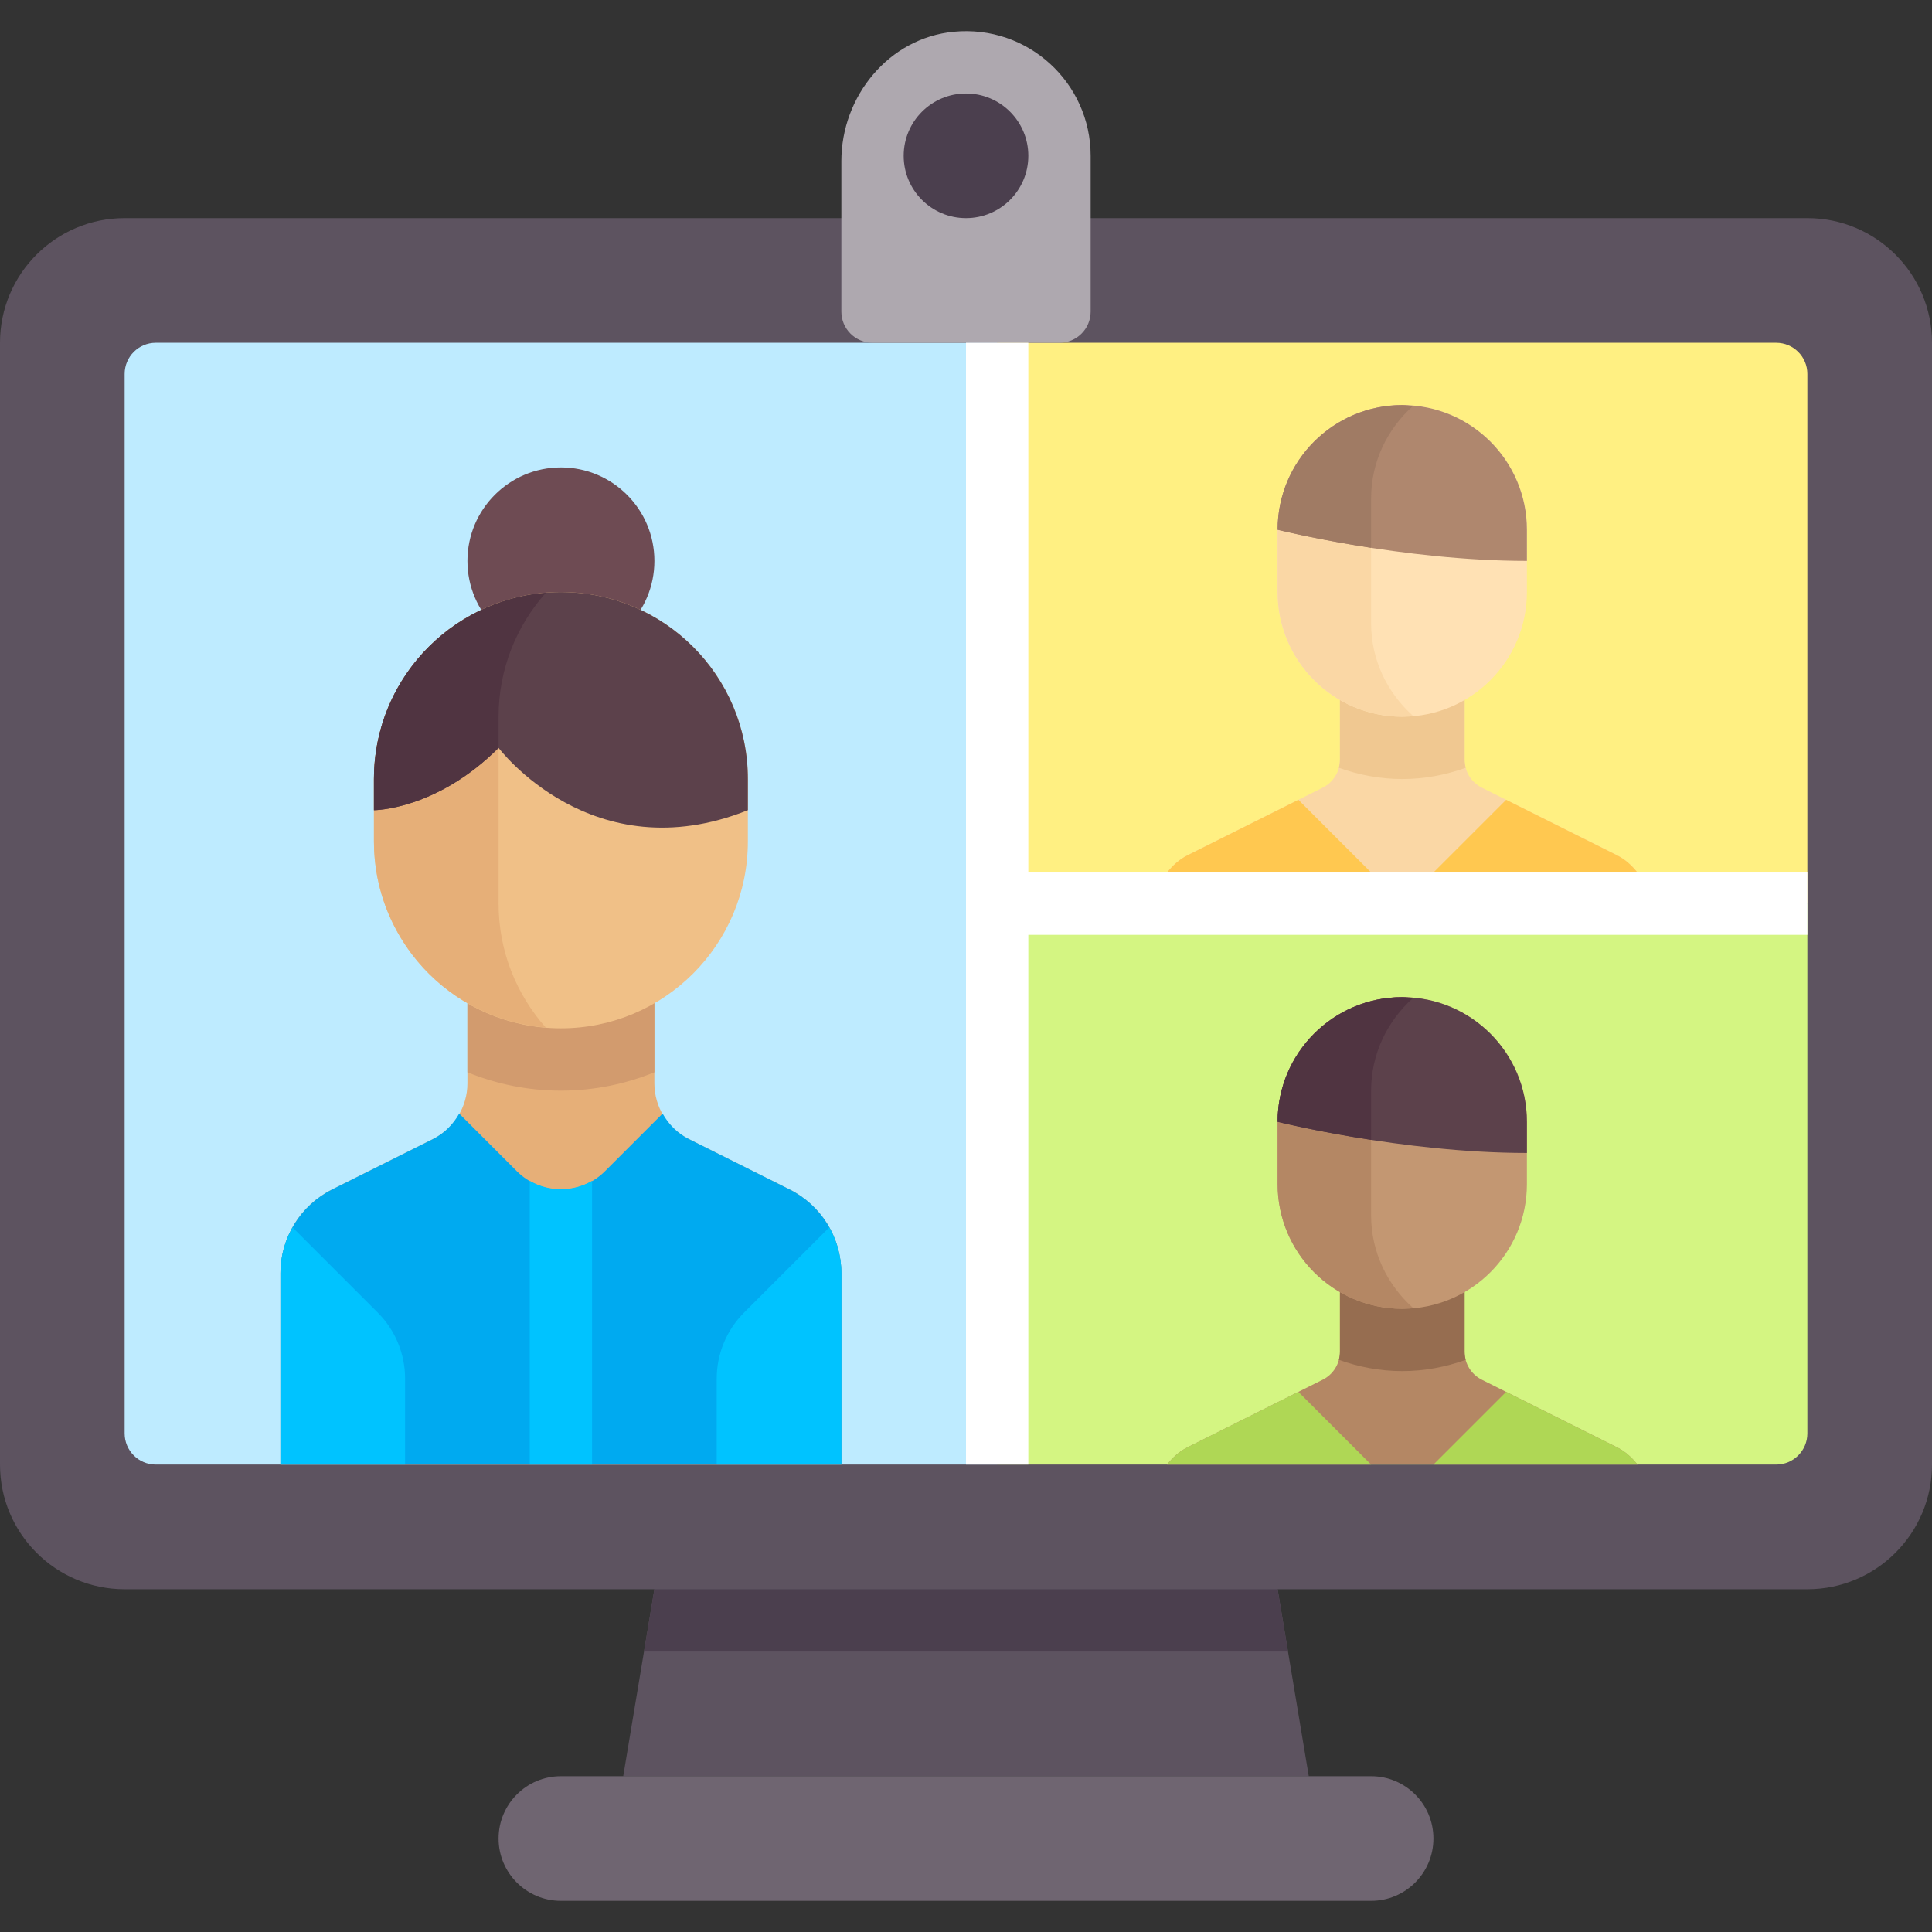 <?xml version="1.0" encoding="iso-8859-1"?>
<!-- Generator: Adobe Illustrator 19.0.0, SVG Export Plug-In . SVG Version: 6.00 Build 0)  -->
<svg version="1.1" id="Capa_1" xmlns="http://www.w3.org/2000/svg" xmlns:xlink="http://www.w3.org/1999/xlink" x="0px" y="0px"
	 viewBox="0 0 511.999 511.999" style="enable-background:new 0 0 511.999 511.999;" xml:space="preserve">
<rect x="0" y="0" width="511.999" height="511.999" fill="#333333" stroke="none"/>
<path style="fill:#5D5360;" d="M478.968,57.805H33.032C14.789,57.805,0,72.594,0,90.838v297.29
	c0,18.243,14.789,33.032,33.032,33.032h140.387l-8.258,49.548h181.677l-8.258-49.548h140.387c18.243,0,33.032-14.789,33.032-33.032
	V90.838C512,72.594,497.211,57.805,478.968,57.805z"/>
<path style="fill:#BEEBFF;" d="M264.258,388.128H41.29c-4.561,0-8.258-3.697-8.258-8.258V99.096c0-4.561,3.697-8.258,8.258-8.258
	h222.968V388.128z"/>
<path style="fill:#E6AF78;" d="M209.273,315.216l-26.724-13.361c-5.595-2.798-9.13-8.517-9.13-14.773v-31.083h-49.548v31.083
	c0,6.256-3.534,11.975-9.13,14.773l-26.724,13.361c-8.393,4.197-13.695,12.775-13.695,22.159v50.754h148.645v-50.754
	C222.968,327.991,217.666,319.412,209.273,315.216z"/>
<path style="fill:#00AAF0;" d="M209.273,315.216l-26.724-13.361c-3.019-1.51-5.364-3.907-6.952-6.743l-15.273,15.273
	c-6.45,6.45-16.907,6.45-23.357,0l-15.273-15.273c-1.588,2.836-3.933,5.233-6.952,6.743l-26.724,13.361
	c-8.393,4.196-13.695,12.774-13.695,22.158v50.754h148.645v-50.754C222.968,327.991,217.666,319.412,209.273,315.216z"/>
<path style="fill:#D29B6E;" d="M123.871,284.167c7.659,3.112,16.011,4.864,24.774,4.864s17.115-1.752,24.774-4.864v-28.168h-49.548
	V284.167z"/>
<circle style="fill:#6E4B53;" cx="148.65" cy="148.649" r="24.774"/>
<path style="fill:#F0C087;" d="M148.645,272.515L148.645,272.515c-27.365,0-49.548-22.184-49.548-49.548v-16.516
	c0-27.365,22.184-49.548,49.548-49.548l0,0c27.365,0,49.548,22.184,49.548,49.548v16.516
	C198.193,250.332,176.01,272.515,148.645,272.515z"/>
<path style="fill:#E6AF78;" d="M132.129,239.483v-49.548c0-12.61,4.75-24.084,12.507-32.83
	c-25.485,2.046-45.539,23.334-45.539,49.346v16.516c0,26.012,20.054,47.299,45.539,49.346
	C136.879,263.567,132.129,252.093,132.129,239.483z"/>
<path style="fill:#5C414B;" d="M148.645,156.902c-27.365,0-49.548,22.183-49.548,49.548v8.258c0,0,16.516,0,33.032-16.516
	c0,0,24.774,33.032,66.065,16.516v-8.258C198.194,179.086,176.01,156.902,148.645,156.902z"/>
<path style="fill:#503441;" d="M132.129,189.934c0-12.61,4.75-24.084,12.507-32.83c-25.485,2.046-45.539,23.334-45.539,49.346v8.258
	c0,0,16.516,0,33.032-16.516V189.934z"/>
<path style="fill:#FFF082;" d="M470.71,90.838H264.258v148.645h214.71V99.096C478.968,94.535,475.271,90.838,470.71,90.838z"/>
<path style="fill:#D4F582;" d="M470.71,388.128H264.258V239.483h214.71V379.87C478.968,384.431,475.271,388.128,470.71,388.128z"/>
<path style="fill:#AEA8AF;" d="M252.756,8.412c-17.175,1.638-29.788,17.044-29.788,34.296v39.871c0,4.561,3.697,8.258,8.258,8.258
	h49.548c4.561,0,8.258-3.697,8.258-8.258v-41.29C289.032,21.975,272.457,6.534,252.756,8.412z"/>
<path style="fill:#6F6571;" d="M363.355,503.741h-214.71c-9.122,0-16.516-7.395-16.516-16.516l0,0
	c0-9.122,7.395-16.516,16.516-16.516h214.71c9.122,0,16.516,7.395,16.516,16.516l0,0
	C379.871,496.346,372.476,503.741,363.355,503.741z"/>
<g>
	<polygon style="fill:#4B3F4E;" points="338.581,421.16 173.419,421.16 170.667,437.676 341.333,437.676 	"/>
	<circle style="fill:#4B3F4E;" cx="256" cy="41.289" r="16.516"/>
</g>
<path style="fill:#FAD7A5;" d="M433.951,231.225c-1.469-1.841-3.219-3.472-5.404-4.565l-35.853-17.927
	c-2.798-1.399-4.565-4.259-4.565-7.387v-19.67h-33.032v19.67c0,3.128-1.767,5.987-4.565,7.387l-35.854,17.927
	c-2.185,1.093-3.934,2.723-5.403,4.565H433.951z"/>
<path style="fill:#F0C891;" d="M371.613,206.451c5.912,0,11.556-1.089,16.814-2.989c-0.181-0.682-0.297-1.389-0.297-2.115v-19.67
	h-33.032v19.67c0,0.726-0.116,1.433-0.297,2.115C360.056,205.361,365.701,206.451,371.613,206.451z"/>
<path style="fill:#FFE1B4;" d="M371.613,189.934L371.613,189.934c-18.243,0-33.032-14.789-33.032-33.032v-16.516
	c0-18.243,14.789-33.032,33.032-33.032l0,0c18.243,0,33.032,14.789,33.032,33.032v16.516
	C404.645,175.145,389.856,189.934,371.613,189.934z"/>
<path style="fill:#FAD7A5;" d="M363.355,165.16v-33.032c0-9.764,4.317-18.446,11.051-24.493c-0.936-0.08-1.836-0.281-2.793-0.281
	c-18.243,0-33.032,14.789-33.032,33.032v16.516c0,18.243,14.789,33.032,33.032,33.032c0.957,0,1.857-0.202,2.793-0.281
	C367.671,183.606,363.355,174.924,363.355,165.16z"/>
<path style="fill:#AF876E;" d="M404.645,148.644c-33.032,0-66.065-8.258-66.065-8.258l0,0c0-18.243,14.789-33.032,33.032-33.032l0,0
	c18.243,0,33.032,14.789,33.032,33.032L404.645,148.644L404.645,148.644z"/>
<path style="fill:#A07B64;" d="M374.406,107.635c-0.936-0.08-1.836-0.281-2.793-0.281c-18.243,0-33.032,14.789-33.032,33.032
	c0,0,10.139,2.528,24.774,4.787v-13.045C363.355,122.364,367.671,113.682,374.406,107.635z"/>
<g>
	<path style="fill:#FFC850;" d="M428.547,226.66l-29.407-14.704l-19.269,19.269h54.08
		C432.482,229.384,430.732,227.752,428.547,226.66z"/>
	<path style="fill:#FFC850;" d="M363.355,231.225l-19.269-19.269l-29.408,14.704c-2.185,1.092-3.934,2.724-5.403,4.565H363.355z"/>
</g>
<path style="fill:#B48764;" d="M433.951,388.128c-1.469-1.841-3.219-3.472-5.404-4.565l-35.853-17.927
	c-2.798-1.399-4.565-4.259-4.565-7.387v-19.67h-33.032v19.67c0,3.128-1.767,5.987-4.565,7.387l-35.854,17.927
	c-2.185,1.093-3.934,2.723-5.403,4.565H433.951z"/>
<path style="fill:#966D50;" d="M371.613,363.354c5.912,0,11.556-1.089,16.814-2.989c-0.181-0.682-0.297-1.389-0.297-2.115v-19.67
	h-33.032v19.67c0,0.726-0.116,1.433-0.297,2.115C360.056,362.265,365.701,363.354,371.613,363.354z"/>
<path style="fill:#C39772;" d="M371.613,346.838L371.613,346.838c-18.243,0-33.032-14.789-33.032-33.032v-16.517
	c0-18.243,14.789-33.032,33.032-33.032l0,0c18.243,0,33.032,14.789,33.032,33.032v16.516
	C404.645,332.049,389.856,346.838,371.613,346.838z"/>
<path style="fill:#B48764;" d="M363.355,322.063v-33.032c0-9.764,4.317-18.446,11.051-24.493c-0.936-0.08-1.836-0.281-2.793-0.281
	c-18.243,0-33.032,14.789-33.032,33.032v16.516c0,18.243,14.789,33.032,33.032,33.032c0.957,0,1.857-0.202,2.793-0.281
	C367.671,340.51,363.355,331.827,363.355,322.063z"/>
<path style="fill:#5C414B;" d="M404.645,305.547c-33.032,0-66.065-8.258-66.065-8.258l0,0c0-18.243,14.789-33.032,33.032-33.032l0,0
	c18.243,0,33.032,14.789,33.032,33.032L404.645,305.547L404.645,305.547z"/>
<path style="fill:#503441;" d="M374.406,264.538c-0.936-0.08-1.836-0.281-2.793-0.281c-18.243,0-33.032,14.789-33.032,33.032
	c0,0,10.139,2.528,24.774,4.787v-13.045C363.355,279.268,367.671,270.586,374.406,264.538z"/>
<g>
	<path style="fill:#AFD755;" d="M428.547,383.563l-29.407-14.704l-19.269,19.269h54.08
		C432.482,386.287,430.732,384.656,428.547,383.563z"/>
	<path style="fill:#AFD755;" d="M363.355,388.128l-19.269-19.269l-29.408,14.704c-2.185,1.092-3.934,2.724-5.403,4.565H363.355z"/>
</g>
<g>
	<path style="fill:#00C3FF;" d="M140.387,312.937v75.191h16.516v-75.191C151.797,315.901,145.492,315.901,140.387,312.937z"/>
	<path style="fill:#00C3FF;" d="M100.099,347.839l-22.565-22.564c-2.04,3.636-3.212,7.769-3.212,12.098v50.755h33.032v-22.771
		C107.355,358.787,104.745,352.485,100.099,347.839z"/>
	<path style="fill:#00C3FF;" d="M197.192,347.839l22.565-22.564c2.04,3.636,3.212,7.769,3.212,12.098v50.755h-33.032v-22.771
		C189.935,358.787,192.545,352.485,197.192,347.839z"/>
</g>
<polygon style="fill:#FFFFFF;" points="478.968,231.225 272.516,231.225 272.516,90.838 256,90.838 256,388.128 272.516,388.128 
	272.516,247.741 478.968,247.741 "/>
<g>
</g>
<g>
</g>
<g>
</g>
<g>
</g>
<g>
</g>
<g>
</g>
<g>
</g>
<g>
</g>
<g>
</g>
<g>
</g>
<g>
</g>
<g>
</g>
<g>
</g>
<g>
</g>
<g>
</g>
</svg>
